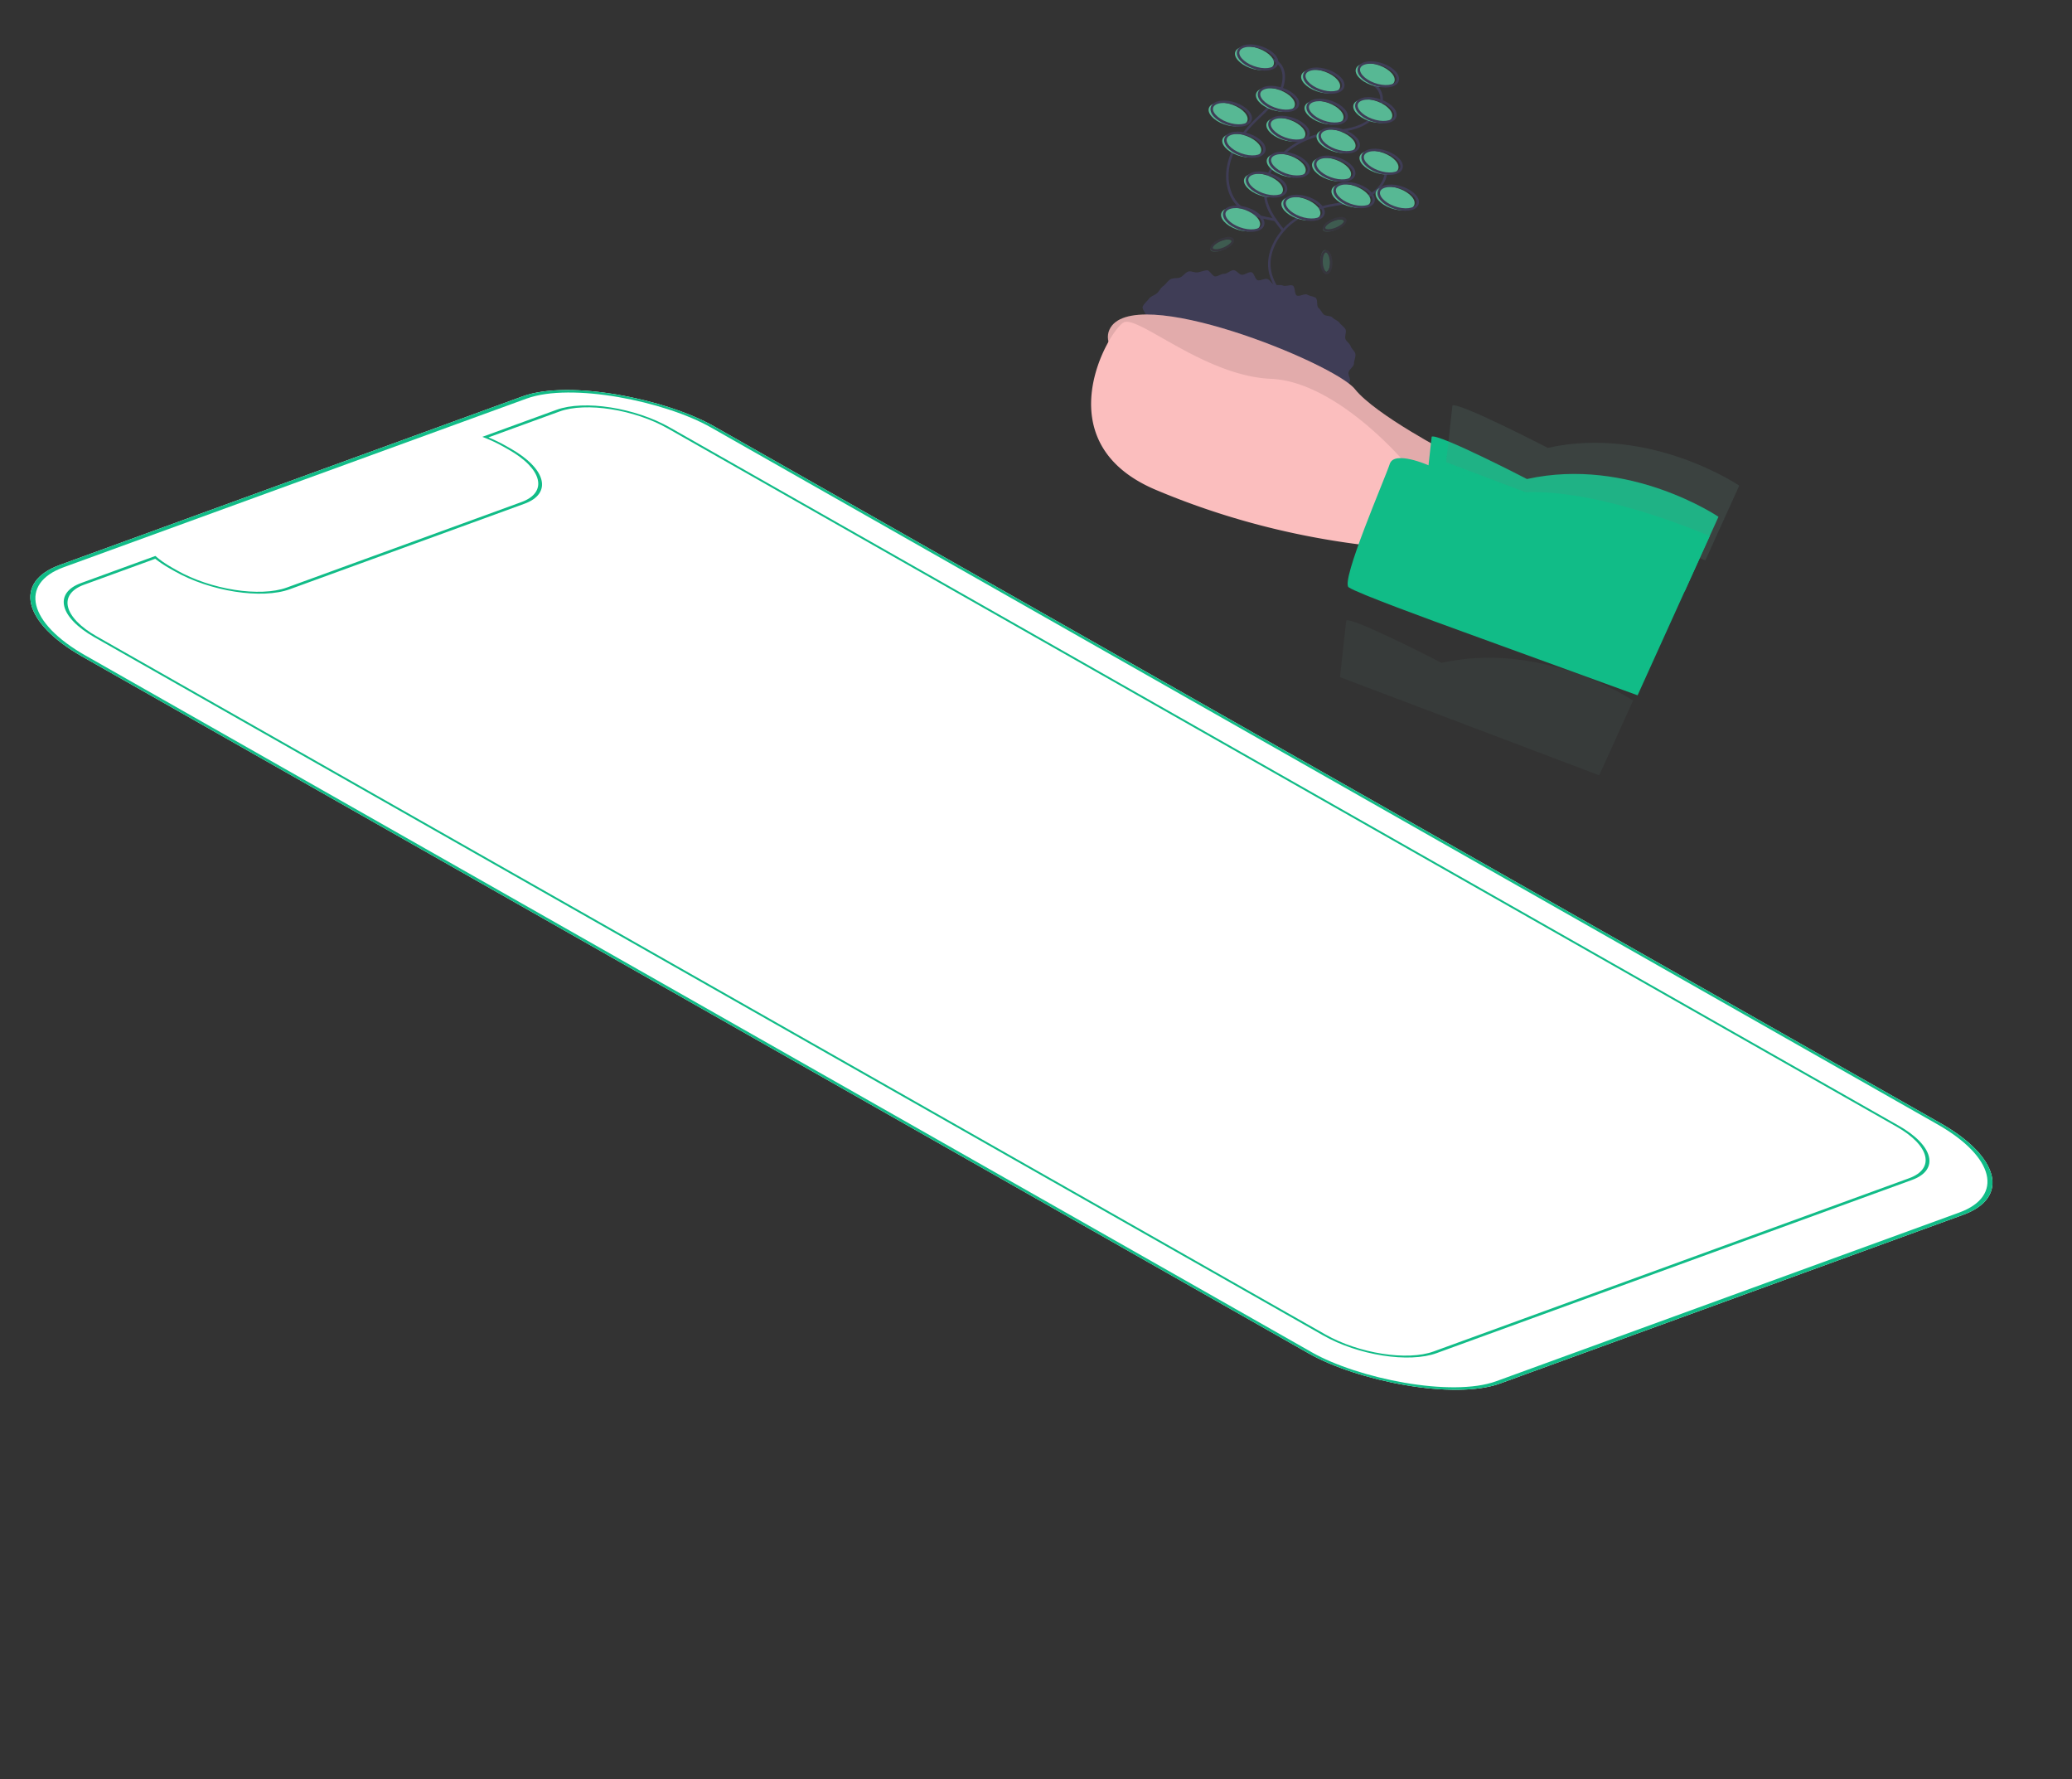 <svg xmlns="http://www.w3.org/2000/svg" width="800.151" height="686.844" viewBox="0 0 800.151 686.844">
  <rect x="0" y="0" width="800.151" height="686.844" fill="#333333" stroke="none"/>
  <g id="Group_9" data-name="Group 9" transform="translate(-881.704 -280.403)">
    <g id="Group_5" data-name="Group 5" transform="matrix(0.604, -0.22, 0.764, 0.434, -154.657, 693.529)">
      <g id="Rectangle_3" data-name="Rectangle 3" transform="translate(1361 268)" fill="#fff" stroke="#11bc87" stroke-width="2">
        <rect width="404" height="728.118" rx="54" stroke="none"/>
        <rect x="1" y="1" width="402" height="726.118" rx="53" fill="none"/>
      </g>
      <g id="Subtraction_1" data-name="Subtraction 1" transform="translate(1379 282)" fill="#fff">
        <path d="M 336 684.369 L 32 684.369 C 27.782 684.369 23.689 683.543 19.837 681.913 C 16.116 680.34 12.774 678.087 9.903 675.216 C 7.032 672.345 4.779 669.003 3.205 665.282 C 1.576 661.43 0.75 657.337 0.75 653.118 L 0.75 32 C 0.75 27.782 1.576 23.689 3.205 19.837 C 4.779 16.116 7.032 12.774 9.903 9.903 C 12.774 7.032 16.116 4.779 19.836 3.205 C 23.689 1.576 27.782 0.75 32 0.75 L 78.46 0.75 C 77.657 3.571 77.25 6.497 77.25 9.462 L 77.25 12.076 C 77.25 16.364 78.09 20.522 79.745 24.436 C 81.344 28.217 83.634 31.612 86.549 34.527 C 89.465 37.443 92.86 39.732 96.641 41.331 C 100.556 42.987 104.714 43.827 109 43.827 L 259 43.827 C 263.286 43.827 267.444 42.987 271.359 41.331 C 275.14 39.732 278.535 37.443 281.451 34.527 C 284.366 31.612 286.655 28.217 288.254 24.436 C 289.91 20.521 290.75 16.362 290.75 12.076 L 290.75 9.462 C 290.75 6.498 290.343 3.572 289.539 0.75 L 336 0.75 C 340.218 0.75 344.311 1.576 348.164 3.205 C 351.884 4.779 355.226 7.032 358.097 9.903 C 360.968 12.774 363.221 16.116 364.795 19.837 C 366.424 23.689 367.25 27.782 367.25 32 L 367.25 653.118 C 367.25 657.337 366.424 661.43 364.795 665.282 C 363.221 669.003 360.968 672.345 358.097 675.216 C 355.228 678.085 351.886 680.338 348.163 681.913 C 344.311 683.543 340.218 684.369 336 684.369 Z" stroke="none"/>
        <path d="M 336 683.619 C 340.118 683.619 344.112 682.813 347.871 681.223 C 351.504 679.685 354.766 677.486 357.567 674.685 C 360.369 671.883 362.568 668.621 364.104 664.99 C 365.694 661.23 366.5 657.236 366.5 653.118 L 366.5 32 C 366.5 27.883 365.694 23.888 364.104 20.129 C 362.568 16.497 360.369 13.235 357.567 10.433 C 354.765 7.631 351.503 5.432 347.871 3.896 C 344.112 2.306 340.118 1.5 336 1.5 L 290.517 1.5 C 291.17 4.092 291.5 6.761 291.5 9.462 L 291.5 12.076 C 291.5 16.463 290.64 20.72 288.945 24.728 C 287.308 28.598 284.965 32.073 281.981 35.057 C 278.997 38.042 275.521 40.385 271.651 42.022 C 267.643 43.717 263.387 44.577 259 44.577 L 109 44.577 C 104.614 44.577 100.357 43.717 96.349 42.022 C 92.479 40.385 89.003 38.042 86.019 35.057 C 83.035 32.074 80.692 28.599 79.054 24.728 C 77.36 20.721 76.5 16.465 76.5 12.076 L 76.5 9.462 C 76.5 6.761 76.83 4.091 77.483 1.5 L 32 1.5 C 27.882 1.5 23.888 2.306 20.129 3.896 C 16.497 5.432 13.235 7.631 10.433 10.433 C 7.631 13.235 5.432 16.497 3.896 20.129 C 2.306 23.888 1.5 27.882 1.5 32 L 1.5 653.118 C 1.5 657.236 2.306 661.23 3.896 664.99 C 5.432 668.621 7.631 671.883 10.433 674.685 C 13.235 677.488 16.497 679.687 20.129 681.223 C 23.888 682.813 27.883 683.619 32 683.619 L 336 683.619 M 336 685.119 L 32 685.119 C 27.681 685.119 23.49 684.273 19.544 682.604 C 15.734 680.993 12.312 678.686 9.373 675.746 C 6.433 672.807 4.126 669.385 2.515 665.574 C 0.846 661.629 -2.987393418152351e-05 657.438 -2.987393418152351e-05 653.118 L -2.987393418152351e-05 32 C -2.987393418152351e-05 27.681 0.846 23.49 2.515 19.544 C 4.126 15.734 6.433 12.312 9.373 9.373 C 12.312 6.433 15.734 4.126 19.544 2.515 C 23.49 0.846 27.681 8.396217890549451e-05 32 8.396217890549451e-05 L 79.47 8.396217890549451e-05 C 78.495 3.046 78 6.229 78 9.462 L 78 12.076 C 78 16.263 78.82 20.323 80.436 24.143 C 81.997 27.836 84.233 31.151 87.08 33.997 C 89.927 36.844 93.242 39.079 96.934 40.64 C 100.756 42.257 104.815 43.077 109 43.077 L 259 43.077 C 263.185 43.077 267.245 42.257 271.067 40.64 C 274.758 39.079 278.074 36.844 280.921 33.997 C 283.767 31.15 286.002 27.835 287.564 24.143 C 289.18 20.321 290 16.261 290 12.076 L 290 9.462 C 290 6.232 289.505 3.048 288.529 8.396217890549451e-05 L 336 8.396217890549451e-05 C 340.319 8.396217890549451e-05 344.51 0.846 348.456 2.515 C 352.266 4.126 355.688 6.433 358.628 9.373 C 361.567 12.312 363.874 15.734 365.486 19.544 C 367.154 23.49 368 27.681 368 32 L 368 653.118 C 368 657.438 367.154 661.629 365.486 665.574 C 363.874 669.385 361.567 672.807 358.628 675.746 C 355.69 678.684 352.268 680.991 348.456 682.604 C 344.51 684.273 340.319 685.119 336 685.119 Z" stroke="none" fill="#11bc87"/>
      </g>
    </g>
    <g id="Group_7" data-name="Group 7" transform="translate(-1 -26)">
      <path id="Path_5" data-name="Path 5" d="M704.172,459.575c0,1.222,2.667,2.129,2.929,3.308s-1.324,2.947-.823,4.064a22.276,22.276,0,0,0,1.83,3.271c.657.966,2.686.825,3.518,1.732a28.206,28.206,0,0,0,2.584,2.309c.883.754,2.079.913,3.083,1.607.955.66.839,3.083,1.895,3.684,1.009.575,2.553.112,3.648.629,1.051.5,1.6,2.289,2.728,2.727,1.083.423,2.424.241,3.569.607,1.108.354,2.348.3,3.51.6,1.128.29,1.989,2.027,3.162,2.261,1.143.228,2.483-.38,3.665-.208,1.154.169,2.5-1.332,3.684-1.219,1.162.111,2.257.806,3.447.862,1.167.055,2.321.583,3.511.583s2.419,1.147,3.585,1.092c1.19-.056,2.268-1.8,3.43-1.906,1.187-.114,2.6,1.7,3.758,1.534,1.182-.173,2.118-1.951,3.261-2.179,1.173-.234,2.689,1.037,3.817.747,1.161-.3,1.851-2.367,2.959-2.722,1.145-.366,2.565.13,3.648-.293,1.123-.439,2.492-.368,3.542-.864,1.094-.517,1.88-1.739,2.889-2.313,1.056-.6,1.543-2.093,2.5-2.753,1-.695,2.534-.606,3.417-1.361.932-.8,2.679-.838,3.465-1.7.832-.906,1.169-2.428,1.826-3.4.692-1.018-.666-3.17-.183-4.246.5-1.117,2.6-1.57,2.857-2.739a17.662,17.662,0,0,0,.411-3.72c0-1.222-1.792-2.156-2.054-3.335s1.059-2.849.558-3.965c-.483-1.076-.421-2.73-1.114-3.748-.657-.966-2.3-1.345-3.128-2.252-.787-.857-2.195-1.1-3.127-1.892-.883-.754-.77-3.03-1.774-3.724-.955-.66-2.287-.962-3.343-1.563-1.009-.575-2.437-.478-3.531-.994-1.051-.5-2.7.481-3.819.043-1.083-.423-1.962-1.347-3.107-1.713-1.108-.355-1.629-3.058-2.79-3.356-1.128-.29-2.515.191-3.688-.043-1.143-.228-2.681,1.9-3.863,1.732-1.154-.169-2.018-3.016-3.2-3.13-1.162-.111-2.472,1.364-3.663,1.308-1.167-.055-2.339.809-3.529.809s-2.376-1.186-3.543-1.131c-1.19.056-2.24,1.623-3.4,1.735-1.188.114-2.645-2.27-3.8-2.1-1.182.173-2.1,2.016-3.238,2.244-1.173.234-2.643-.91-3.771-.62-1.161.3-1.86,2.257-2.969,2.612-1.145.366-1.851,1.748-2.934,2.171-1.123.439-3.21-1.613-4.261-1.118-1.095.517-2.04,1.41-3.049,1.985-1.056.6-2.735.3-3.689.959-1,.695-1.251,2.559-2.134,3.314-.932.8-2.47,1.036-3.256,1.893-.832.906-.948,2.531-1.6,3.5-.692,1.018-.67,2.428-1.153,3.5-.5,1.117-1.839,1.961-2.1,3.13S704.172,458.353,704.172,459.575Z" transform="matrix(0.877, 0.319, -0.405, 0.894, 892.58, -210.785)" fill="#3f3d56"/>
      <path id="Path_8" data-name="Path 8" d="M799.977,236.779a8.031,8.031,0,0,1,6.913,4.966c1.729,4.293-.5,9.337-3.838,12.467s-7.633,4.92-11.533,7.273c-5.238,3.159-9.944,7.545-12.565,13.175s-2.9,12.6.181,17.982c2.859,4.992,8.058,7.98,13.017,10.735" transform="matrix(0.877, 0.319, -0.405, 0.894, 808.148, -100.502)" fill="none" stroke="#3f3d56" stroke-miterlimit="10" stroke-width="1"/>
      <path id="Path_9" data-name="Path 9" d="M847.041,150.885a8.031,8.031,0,0,1,6.913,4.966c1.729,4.293-.5,9.337-3.838,12.467s-7.633,4.92-11.533,7.273c-5.238,3.159-9.944,7.545-12.565,13.175s-2.9,12.6.181,17.982c2.859,4.992,8.058,7.98,13.017,10.735" transform="matrix(0.877, 0.319, -0.405, 0.894, 730.454, -66.618)" fill="none" stroke="#3f3d56" stroke-miterlimit="10" stroke-width="1"/>
      <path id="Path_10" data-name="Path 10" d="M891.126,167.331a7.839,7.839,0,0,1,8.425-.421c3.925,2.308,5.169,7.7,4.393,12.273s-3.1,8.692-4.786,13c-2.259,5.793-3.368,12.221-2.086,18.322s5.216,11.79,10.857,14.1c5.235,2.149,11.126,1.241,16.689.3" transform="matrix(0.877, 0.319, -0.405, 0.894, 655.735, -104.666)" fill="none" stroke="#3f3d56" stroke-miterlimit="10" stroke-width="1"/>
      <ellipse id="Ellipse_1" data-name="Ellipse 1" cx="8.375" cy="4.18" rx="8.375" ry="4.18" transform="matrix(0.877, 0.319, -0.405, 0.894, 1379.429, 380.54)" fill="#57b894"/>
      <ellipse id="Ellipse_2" data-name="Ellipse 2" cx="8.375" cy="4.18" rx="8.375" ry="4.18" transform="matrix(0.877, 0.319, -0.405, 0.894, 1380.638, 380.233)" fill="none" stroke="#3f3d56" stroke-miterlimit="10" stroke-width="1"/>
      <ellipse id="Ellipse_3" data-name="Ellipse 3" cx="8.375" cy="4.18" rx="8.375" ry="4.18" transform="matrix(0.877, 0.319, -0.405, 0.894, 1364.961, 371.541)" fill="#57b894"/>
      <ellipse id="Ellipse_4" data-name="Ellipse 4" cx="8.375" cy="4.18" rx="8.375" ry="4.18" transform="matrix(0.877, 0.319, -0.405, 0.894, 1366.169, 371.235)" fill="none" stroke="#3f3d56" stroke-miterlimit="10" stroke-width="1"/>
      <ellipse id="Ellipse_5" data-name="Ellipse 5" cx="8.375" cy="4.18" rx="8.375" ry="4.18" transform="matrix(0.877, 0.319, -0.405, 0.894, 1356.129, 384.749)" fill="#57b894"/>
      <ellipse id="Ellipse_6" data-name="Ellipse 6" cx="8.375" cy="4.18" rx="8.375" ry="4.18" transform="matrix(0.877, 0.319, -0.405, 0.894, 1357.337, 384.443)" fill="none" stroke="#3f3d56" stroke-miterlimit="10" stroke-width="1"/>
      <ellipse id="Ellipse_7" data-name="Ellipse 7" cx="8.375" cy="4.18" rx="8.375" ry="4.18" transform="matrix(0.877, 0.319, -0.405, 0.894, 1373.616, 350.058)" fill="#57b894"/>
      <ellipse id="Ellipse_8" data-name="Ellipse 8" cx="8.375" cy="4.18" rx="8.375" ry="4.18" transform="matrix(0.877, 0.319, -0.405, 0.894, 1374.825, 349.751)" fill="none" stroke="#3f3d56" stroke-miterlimit="10" stroke-width="1"/>
      <ellipse id="Ellipse_9" data-name="Ellipse 9" cx="8.375" cy="4.18" rx="8.375" ry="4.18" transform="matrix(0.877, 0.319, -0.405, 0.894, 1393, 354.5)" fill="#57b894"/>
      <ellipse id="Ellipse_10" data-name="Ellipse 10" cx="8.375" cy="4.18" rx="8.375" ry="4.18" transform="matrix(0.877, 0.319, -0.405, 0.894, 1394.208, 354.194)" fill="none" stroke="#3f3d56" stroke-miterlimit="10" stroke-width="1"/>
      <ellipse id="Ellipse_11" data-name="Ellipse 11" cx="8.375" cy="4.18" rx="8.375" ry="4.18" transform="matrix(0.877, 0.319, -0.405, 0.894, 1388.361, 343.481)" fill="#57b894"/>
      <ellipse id="Ellipse_12" data-name="Ellipse 12" cx="8.375" cy="4.18" rx="8.375" ry="4.18" transform="matrix(0.877, 0.319, -0.405, 0.894, 1389.569, 343.174)" fill="none" stroke="#3f3d56" stroke-miterlimit="10" stroke-width="1"/>
      <ellipse id="Ellipse_13" data-name="Ellipse 13" cx="8.375" cy="4.18" rx="8.375" ry="4.18" transform="matrix(0.877, 0.319, -0.405, 0.894, 1369.573, 338.509)" fill="#57b894"/>
      <ellipse id="Ellipse_14" data-name="Ellipse 14" cx="8.375" cy="4.18" rx="8.375" ry="4.18" transform="matrix(0.877, 0.319, -0.405, 0.894, 1370.782, 338.202)" fill="none" stroke="#3f3d56" stroke-miterlimit="10" stroke-width="1"/>
      <ellipse id="Ellipse_15" data-name="Ellipse 15" cx="8.375" cy="4.18" rx="8.375" ry="4.18" transform="matrix(0.877, 0.319, -0.405, 0.894, 1351.316, 344.181)" fill="#57b894"/>
      <ellipse id="Ellipse_16" data-name="Ellipse 16" cx="8.375" cy="4.18" rx="8.375" ry="4.18" transform="matrix(0.877, 0.319, -0.405, 0.894, 1352.525, 343.874)" fill="none" stroke="#3f3d56" stroke-miterlimit="10" stroke-width="1"/>
      <ellipse id="Ellipse_17" data-name="Ellipse 17" cx="8.375" cy="4.18" rx="8.375" ry="4.18" transform="matrix(0.877, 0.319, -0.405, 0.894, 1407.181, 342.866)" fill="#57b894"/>
      <ellipse id="Ellipse_18" data-name="Ellipse 18" cx="8.375" cy="4.18" rx="8.375" ry="4.18" transform="matrix(0.877, 0.319, -0.405, 0.894, 1408.39, 342.56)" fill="none" stroke="#3f3d56" stroke-miterlimit="10" stroke-width="1"/>
      <ellipse id="Ellipse_19" data-name="Ellipse 19" cx="8.375" cy="4.18" rx="8.375" ry="4.18" transform="matrix(0.877, 0.319, -0.405, 0.894, 1408.102, 329.018)" fill="#57b894"/>
      <ellipse id="Ellipse_20" data-name="Ellipse 20" cx="8.375" cy="4.18" rx="8.375" ry="4.18" transform="matrix(0.877, 0.319, -0.405, 0.894, 1409.31, 328.711)" fill="none" stroke="#3f3d56" stroke-miterlimit="10" stroke-width="1"/>
      <ellipse id="Ellipse_21" data-name="Ellipse 21" cx="8.375" cy="4.18" rx="8.375" ry="4.18" transform="matrix(0.877, 0.319, -0.405, 0.894, 1361.487, 322.502)" fill="#57b894"/>
      <ellipse id="Ellipse_22" data-name="Ellipse 22" cx="8.375" cy="4.18" rx="8.375" ry="4.18" transform="matrix(0.877, 0.319, -0.405, 0.894, 1362.695, 322.196)" fill="none" stroke="#3f3d56" stroke-miterlimit="10" stroke-width="1"/>
      <ellipse id="Ellipse_23" data-name="Ellipse 23" cx="8.375" cy="4.18" rx="8.375" ry="4.18" transform="matrix(0.877, 0.319, -0.405, 0.894, 1415.797, 376.608)" fill="#57b894"/>
      <ellipse id="Ellipse_24" data-name="Ellipse 24" cx="8.375" cy="4.18" rx="8.375" ry="4.18" transform="matrix(0.877, 0.319, -0.405, 0.894, 1417.006, 376.301)" fill="none" stroke="#3f3d56" stroke-miterlimit="10" stroke-width="1"/>
      <ellipse id="Ellipse_25" data-name="Ellipse 25" cx="8.375" cy="4.18" rx="8.375" ry="4.18" transform="matrix(0.877, 0.319, -0.405, 0.894, 1391.258, 365.437)" fill="#57b894"/>
      <ellipse id="Ellipse_26" data-name="Ellipse 26" cx="8.375" cy="4.18" rx="8.375" ry="4.18" transform="matrix(0.877, 0.319, -0.405, 0.894, 1392.467, 365.13)" fill="none" stroke="#3f3d56" stroke-miterlimit="10" stroke-width="1"/>
      <ellipse id="Ellipse_27" data-name="Ellipse 27" cx="8.375" cy="4.18" rx="8.375" ry="4.18" transform="matrix(0.877, 0.319, -0.405, 0.894, 1356.584, 356.176)" fill="#57b894"/>
      <ellipse id="Ellipse_28" data-name="Ellipse 28" cx="8.375" cy="4.18" rx="8.375" ry="4.18" transform="matrix(0.877, 0.319, -0.405, 0.894, 1357.792, 355.869)" fill="none" stroke="#3f3d56" stroke-miterlimit="10" stroke-width="1"/>
      <ellipse id="Ellipse_29" data-name="Ellipse 29" cx="8.375" cy="4.18" rx="8.375" ry="4.18" transform="matrix(0.877, 0.319, -0.405, 0.894, 1373.76, 363.92)" fill="#57b894"/>
      <ellipse id="Ellipse_30" data-name="Ellipse 30" cx="8.375" cy="4.18" rx="8.375" ry="4.18" transform="matrix(0.877, 0.319, -0.405, 0.894, 1374.968, 363.613)" fill="none" stroke="#3f3d56" stroke-miterlimit="10" stroke-width="1"/>
      <ellipse id="Ellipse_31" data-name="Ellipse 31" cx="8.375" cy="4.18" rx="8.375" ry="4.18" transform="matrix(0.877, 0.319, -0.405, 0.894, 1387.041, 331.43)" fill="#57b894"/>
      <ellipse id="Ellipse_32" data-name="Ellipse 32" cx="8.375" cy="4.18" rx="8.375" ry="4.18" transform="matrix(0.877, 0.319, -0.405, 0.894, 1388.25, 331.124)" fill="none" stroke="#3f3d56" stroke-miterlimit="10" stroke-width="1"/>
      <ellipse id="Ellipse_33" data-name="Ellipse 33" cx="8.375" cy="4.18" rx="8.375" ry="4.18" transform="matrix(0.877, 0.319, -0.405, 0.894, 1409.579, 362.774)" fill="#57b894"/>
      <ellipse id="Ellipse_34" data-name="Ellipse 34" cx="8.375" cy="4.18" rx="8.375" ry="4.18" transform="matrix(0.877, 0.319, -0.405, 0.894, 1410.788, 362.468)" fill="none" stroke="#3f3d56" stroke-miterlimit="10" stroke-width="1"/>
      <ellipse id="Ellipse_35" data-name="Ellipse 35" cx="8.375" cy="4.18" rx="8.375" ry="4.18" transform="matrix(0.877, 0.319, -0.405, 0.894, 1398.766, 375.634)" fill="#57b894"/>
      <ellipse id="Ellipse_36" data-name="Ellipse 36" cx="8.375" cy="4.18" rx="8.375" ry="4.18" transform="matrix(0.877, 0.319, -0.405, 0.894, 1399.974, 375.328)" fill="none" stroke="#3f3d56" stroke-miterlimit="10" stroke-width="1"/>
      <g id="Group_2" data-name="Group 2" transform="matrix(0.877, 0.319, -0.405, 0.894, 1393.09, 401.614)" opacity="0.3">
        <path id="Path_11" data-name="Path 11" d="M4.447-.023c2.474.028,4.49.908,4.5,1.964S6.966,3.831,4.492,3.8,0,2.894-.01,1.838,1.973-.051,4.447-.023Z" transform="matrix(-0.488, -0.873, 0.873, -0.488, 4.415, 9.647)" fill="#57b894"/>
        <path id="Path_12" data-name="Path 12" d="M4.447-.023c2.474.028,4.49.908,4.5,1.964S6.966,3.831,4.492,3.8,0,2.894-.01,1.838,1.973-.051,4.447-.023Z" transform="matrix(-0.488, -0.873, 0.873, -0.488, 4.967, 9.976)" fill="none" stroke="#3f3d56" stroke-width="1"/>
      </g>
      <g id="Group_3" data-name="Group 3" transform="matrix(0.877, 0.319, -0.405, 0.894, 1352.241, 395.274)" opacity="0.3">
        <path id="Path_13" data-name="Path 13" d="M1.843-.012C2.908,0,3.8,2,3.832,4.456s-.8,4.43-1.869,4.415S.007,6.857-.026,4.4.778-.026,1.843-.012Z" transform="translate(2.595 9.37) rotate(-131.828)" fill="#57b894"/>
        <path id="Path_14" data-name="Path 14" d="M1.843-.012C2.908,0,3.8,2,3.832,4.456s-.8,4.43-1.869,4.415S.007,6.857-.026,4.4.778-.026,1.843-.012Z" transform="translate(2.786 8.744) rotate(-131.828)" fill="none" stroke="#3f3d56" stroke-width="1"/>
      </g>
      <g id="Group_4" data-name="Group 4" transform="matrix(0.877, 0.319, -0.405, 0.894, 1395.667, 387.566)" opacity="0.3">
        <path id="Path_15" data-name="Path 15" d="M1.843-.012C2.908,0,3.8,2,3.832,4.456s-.8,4.43-1.869,4.415S.007,6.857-.026,4.4.778-.026,1.843-.012Z" transform="translate(2.595 9.37) rotate(-131.828)" fill="#57b894"/>
        <path id="Path_16" data-name="Path 16" d="M1.843-.012C2.908,0,3.8,2,3.832,4.456s-.8,4.43-1.869,4.415S.007,6.857-.026,4.4.778-.026,1.843-.012Z" transform="translate(2.786 8.744) rotate(-131.828)" fill="none" stroke="#3f3d56" stroke-width="1"/>
      </g>
      <g id="Group_6" data-name="Group 6">
        <path id="Path_1" data-name="Path 1" d="M654.159,529.182s-34.9-4.3-47.11-11.116S504.1,508.027,504.1,529.182s104.34,30.478,104.34,30.478l54.787-3.227Z" transform="matrix(0.877, 0.319, -0.405, 0.894, 1083.352, -200.182)" fill="#fbbebe"/>
        <path id="Path_2" data-name="Path 2" d="M654.159,529.182s-34.9-4.3-47.11-11.116S504.1,508.027,504.1,529.182s104.34,30.478,104.34,30.478l54.787-3.227Z" transform="matrix(0.877, 0.319, -0.405, 0.894, 1083.352, -200.182)" opacity="0.1"/>
        <path id="Path_3" data-name="Path 3" d="M157,527.348l7.328,21.873,114.809,1.434V518.384s-43.969-10.4-78.866,11.833C200.271,530.216,159.094,525.2,157,527.348Z" transform="matrix(0.877, 0.319, -0.405, 0.894, 1511.475, -46.554)" fill="#11bc87"/>
        <path id="Path_4" data-name="Path 4" d="M157,527.232l7.328,21.873,114.809,1.434V518.268s-43.969-10.4-78.866,11.833C200.271,530.1,159.094,525.081,157,527.232Z" transform="matrix(0.877, 0.319, -0.405, 0.894, 1519.442, -58.483)" fill="#5d887a" opacity="0.1"/>
        <path id="Path_17" data-name="Path 17" d="M157,527.232l7.328,21.873,114.809,1.434V518.268s-43.969-10.4-78.866,11.833C200.271,530.1,159.094,525.081,157,527.232Z" transform="matrix(0.877, 0.319, -0.405, 0.894, 1519.442, -58.483)" fill="#5d887a" opacity="0.1"/>
        <path id="Path_6" data-name="Path 6" d="M709.9,562.7s-39.433-20.8-64.907-12.908-61.069-5.737-65.256-1.076-10.12,54.861,40.131,57.729a330.085,330.085,0,0,0,93.173-8.606Z" transform="matrix(0.877, 0.319, -0.405, 0.894, 1030.467, -244.611)" fill="#fbbebe"/>
        <path id="Path_7" data-name="Path 7" d="M171.893,562.2s-15.568-1.012-14.87,4.725,1.4,50.2,5.583,51.275,37.339,1.076,50.949,1.076h76.772V550.536s-54.438-3.33-81.657,10.654C208.669,561.19,175.945,560.7,171.893,562.2Z" transform="matrix(0.877, 0.319, -0.405, 0.894, 1511.288, -71.398)" fill="#11bc87"/>
        <path id="Path_18" data-name="Path 18" d="M157,527.232l7.328,21.873,114.809,1.434V518.268s-43.969-10.4-78.866,11.833C200.271,530.1,159.094,525.081,157,527.232Z" transform="matrix(0.877, 0.319, -0.405, 0.894, 1478.442, 24.517)" fill="#5d887a" opacity="0.1"/>
      </g>
    </g>
  </g>
</svg>

